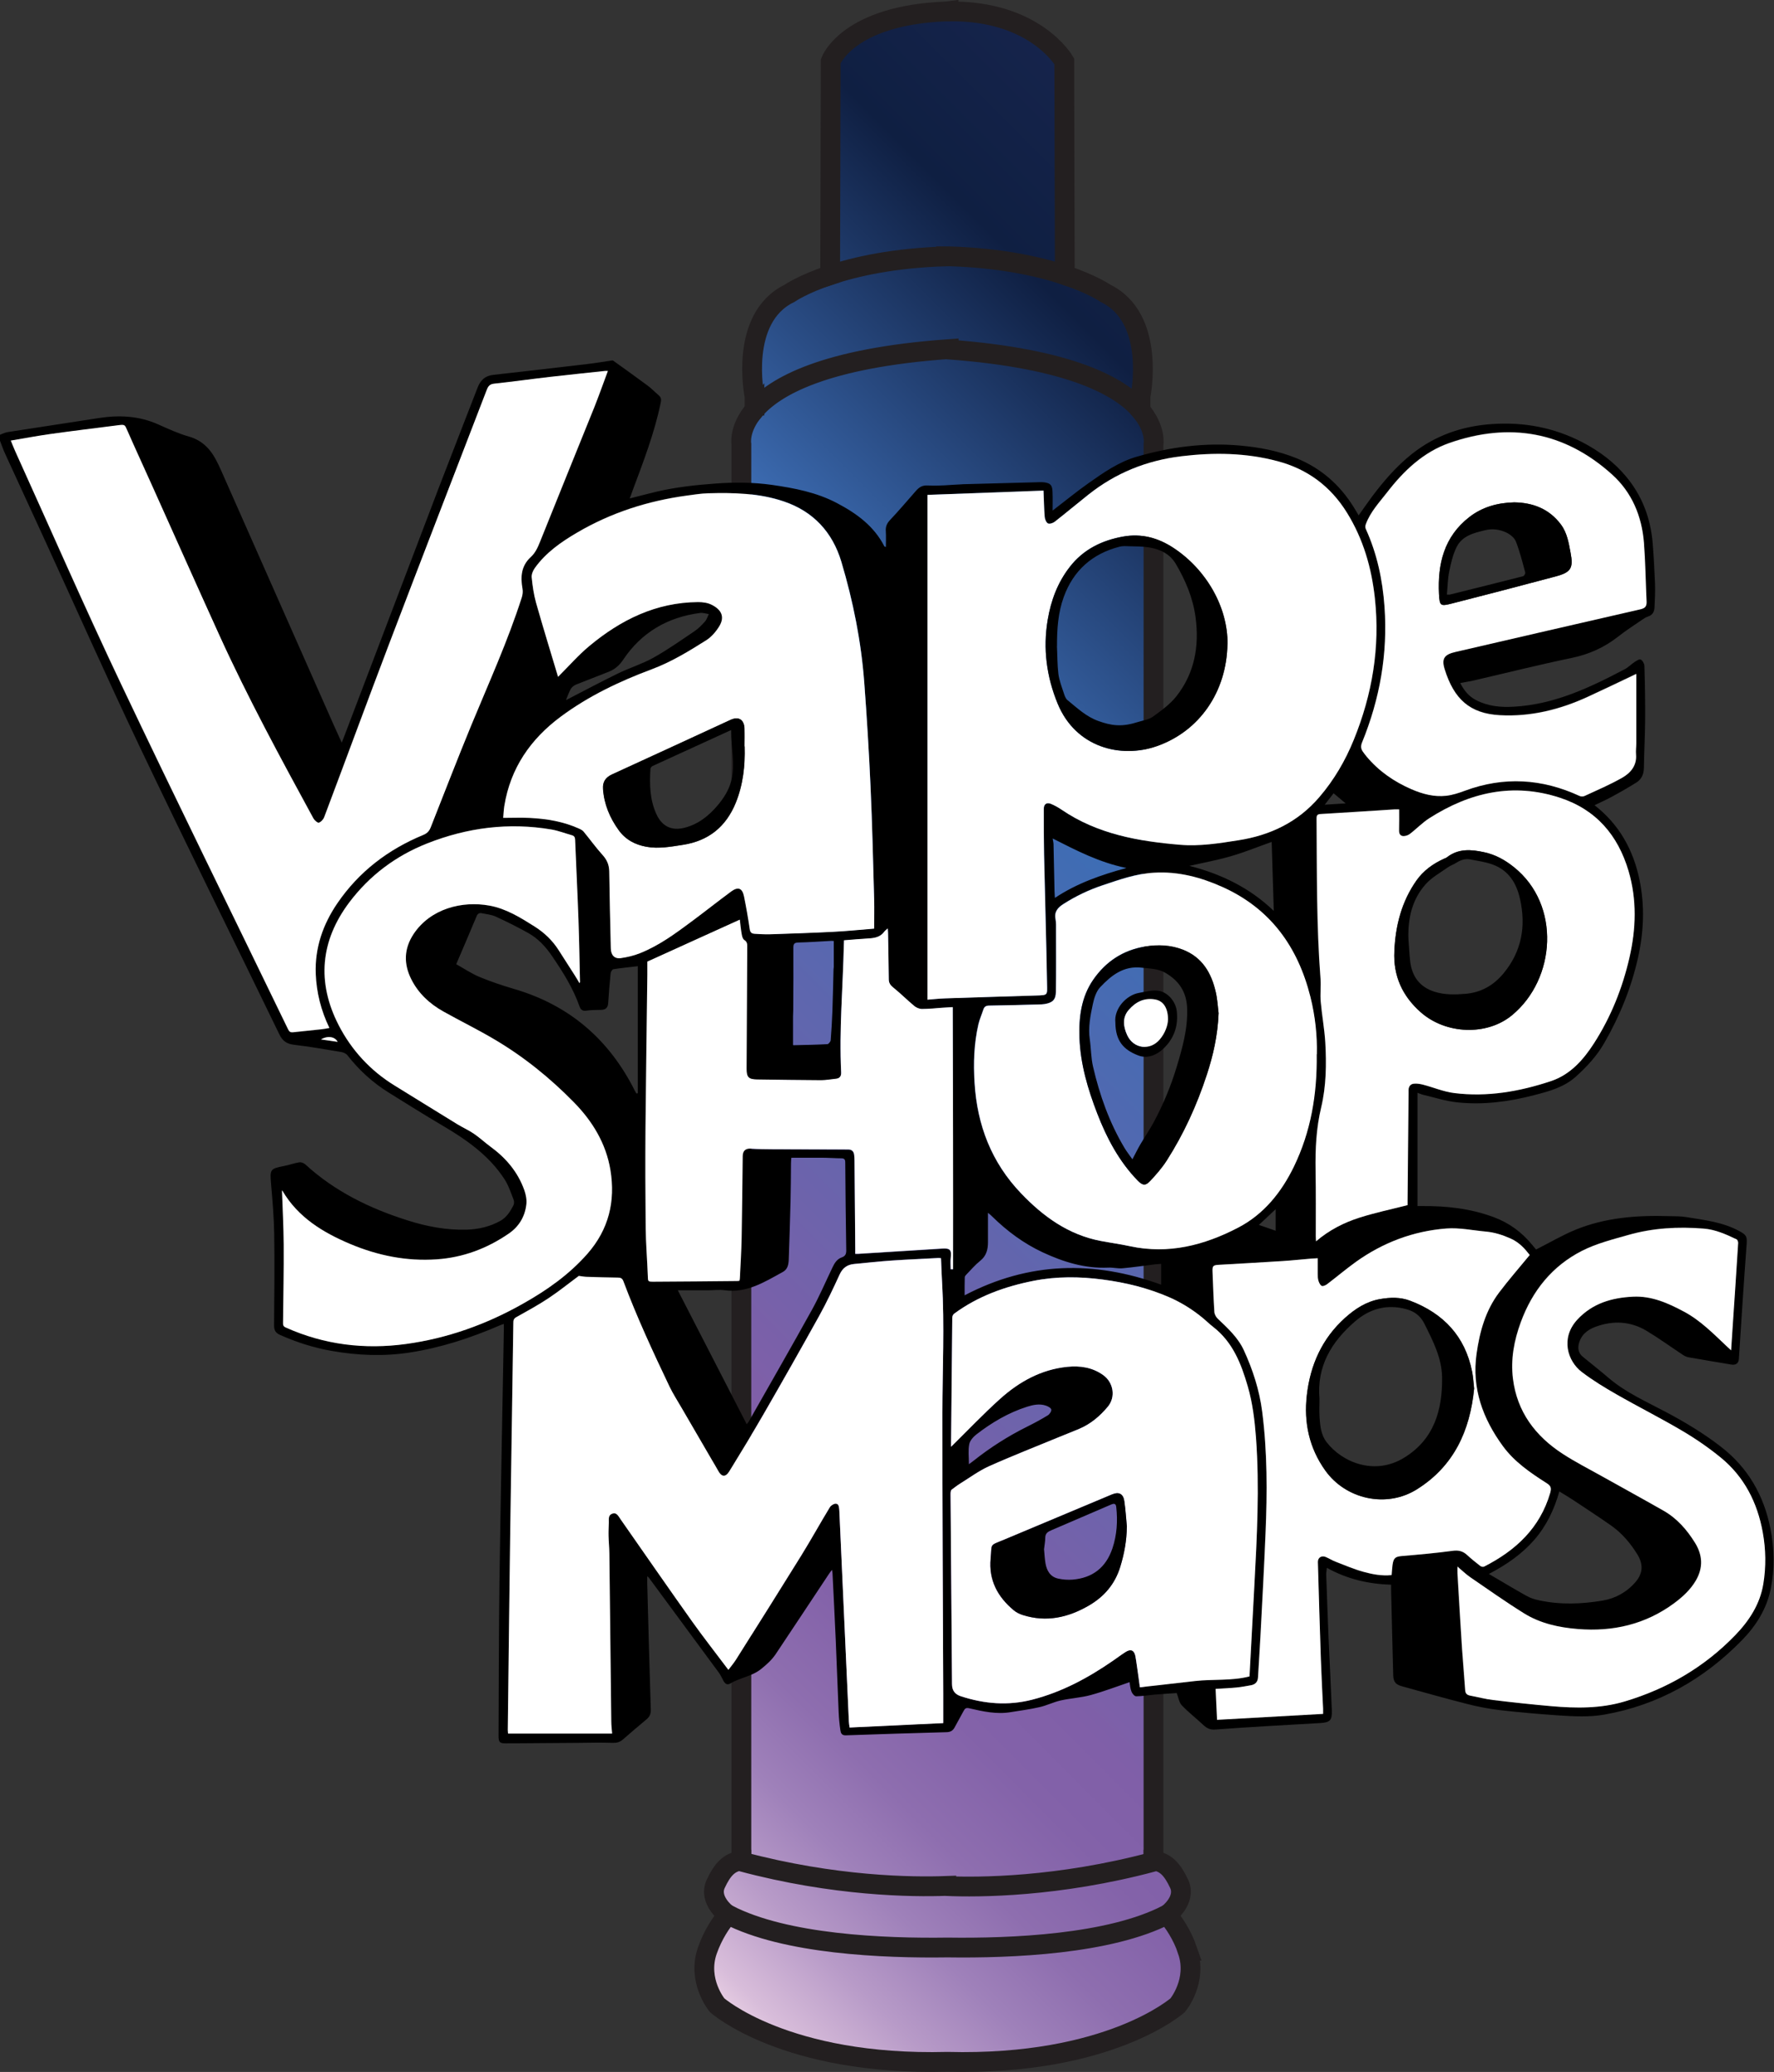 <?xml version="1.0" encoding="UTF-8"?><svg id="Layer_1" xmlns="http://www.w3.org/2000/svg" xmlns:xlink="http://www.w3.org/1999/xlink" viewBox="0 0 269 314.08"><rect x="0" y="0" width="269" height="314.08" fill="#333333" stroke="none"/><defs><style>.cls-1{fill:#fff;}.cls-2{fill:none;stroke:#231f20;stroke-miterlimit:10;stroke-width:3px;}.cls-3{fill:url(#linear-gradient);}</style><linearGradient id="linear-gradient" x1="56.67" y1="252.58" x2="231.33" y2="77.93" gradientTransform="matrix(1, 0, 0, 1, 0, 0)" gradientUnits="userSpaceOnUse"><stop offset="0" stop-color="#ebd2e5"/><stop offset=".02" stop-color="#d8bdda"/><stop offset=".07" stop-color="#b89bc8"/><stop offset=".12" stop-color="#9f81ba"/><stop offset=".17" stop-color="#8e6eaf"/><stop offset=".23" stop-color="#8362a9"/><stop offset=".28" stop-color="#805fa8"/><stop offset=".67" stop-color="#3d6db4"/><stop offset=".89" stop-color="#0f1f42"/><stop offset="1" stop-color="#16244c"/></linearGradient></defs><path class="cls-3" d="M180.49,296.79c-1.08-3.12-2.81-5.22-3.81-6.23,.29-.14,.58-.28,.85-.43,0,0,2.81-2.11,1.67-4.57-.99-2.12-2.04-3.33-3.89-3.51V67.94s.45-2.36-1.98-5.2v-3.21s2.43-11.83-5.3-15.59c0,0-1.97-1.38-6.17-2.78l-.08-32.4s-4.44-7.77-17.55-7.56v-.04l-.32,.04c-15.05,.58-17.55,7.56-17.55,7.56l-.08,32.4c-4.2,1.4-6.17,2.78-6.17,2.78-7.74,3.76-5.3,15.59-5.3,15.59v3.18c-2.43,2.84-1.98,5.21-1.98,5.21v214.15c-1.85,.18-2.91,1.38-3.89,3.51-1.14,2.46,1.67,4.57,1.67,4.57,.28,.15,.56,.29,.85,.43-.99,1.01-2.72,3.11-3.81,6.23-1.58,4.57,1.49,8.26,1.49,8.26,0,0,10.34,9.22,34.92,8.58,24.59,.64,34.92-8.58,34.92-8.58,0,0,3.08-3.69,1.49-8.26Z"/><g><path class="cls-2" d="M180.09,295.7c-.86-2.49-2.14-4.33-3.13-5.48-8.7,4.51-23.59,5.13-33.29,4.99-9.7,.14-24.59-.48-33.29-4.99-.99,1.16-2.26,2.99-3.13,5.48-1.58,4.57,1.49,8.26,1.49,8.26,0,0,10.34,9.22,34.92,8.58,24.59,.64,34.92-8.58,34.92-8.58,0,0,3.08-3.69,1.49-8.26Z"/><path class="cls-2" d="M176.96,290.22c.06-.03,.12-.06,.17-.09,0,0,2.81-2.11,1.67-4.57-.99-2.12-2.04-3.33-3.89-3.51v.16c-14.47,3.87-26.5,3.9-31.42,3.69v-.02c-5.12,.19-16.93,.08-31.07-3.7v-.13c-1.85,.18-2.9,1.38-3.89,3.51-1.14,2.46,1.67,4.57,1.67,4.57,.06,.03,.12,.06,.17,.09"/><path class="cls-2" d="M143.51,38.85c.05,0,.11,0,.16,0,.05,0,.11,0,.16,0h0c7.93,.24,13.74,1.55,17.63,2.84l-.08-32.4s-4.44-7.77-17.55-7.56v-.04l-.32,.04c-15.05,.58-17.55,7.56-17.55,7.56l-.08,32.4c3.89-1.29,9.7-2.6,17.63-2.83h0Z"/><path class="cls-2" d="M125.87,41.65v.04c-4.19,1.4-6.16,2.78-6.16,2.78-7.74,3.76-5.3,15.59-5.3,15.59v2.09c3.05-3.57,10.66-7.89,29.44-9.23v.06c18.53,1.37,26.06,5.66,29.09,9.2v-2.12s2.43-11.83-5.3-15.59c0,0-1.97-1.38-6.17-2.78v.5"/><path class="cls-2" d="M173.97,282.05c.34-.02,.65-.02,.94,0V67.39s.45-2.36-1.98-5.2v-.3"/><path class="cls-2" d="M114.4,62.98v-.83c-2.43,2.84-1.98,5.21-1.98,5.21v214.7c.29-.03,.61-.03,.94,0"/></g><path d="M92.95,54.65c1.72,1.24,3.46,2.47,5.17,3.74,.64,.47,1.2,1.05,1.81,1.58,.39,.34,.33,.75,.23,1.2-.95,4.56-2.63,8.89-4.25,13.23-.13,.36-.26,.72-.42,1.16,1.4-.35,2.71-.71,4.03-1.02,2.95-.69,5.94-1.02,8.96-1.24,2.87-.21,5.72-.2,8.56,.2,3.41,.49,6.78,1.13,9.87,2.76,2.97,1.56,5.62,3.48,7.19,6.56,.02,.03,.08,.03,.23,.1,0-.83,.04-1.62-.01-2.4-.05-.69,.16-1.18,.64-1.69,1.35-1.43,2.62-2.93,3.91-4.4,.49-.56,.95-.89,1.84-.84,1.68,.1,3.37-.1,5.06-.17,.09,0,.19-.01,.27-.02,3.89-.1,7.78-.21,11.66-.31,.4-.01,.83,.02,1.2,.15,.66,.22,.68,.86,.7,1.41,.04,.87,.01,1.74,.01,2.75,1.94-1.49,3.65-2.89,5.45-4.16,2.28-1.61,4.6-3.23,7.31-4.01,5.11-1.48,10.33-2.17,15.67-1.69,2.96,.27,5.84,.81,8.6,1.94,3.68,1.51,6.52,4.01,8.62,7.38,.25,.41,.5,.82,.76,1.26,.69-.97,1.35-1.93,2.05-2.87,1.78-2.37,3.7-4.59,6.04-6.45,3.57-2.82,7.65-4.22,12.15-4.52,4.84-.33,9.43,.54,13.74,2.79,2.5,1.31,4.74,2.97,6.55,5.14,2.47,2.95,3.76,6.4,4.06,10.22,.16,2.03,.27,4.07,.35,6.1,.04,1.19-.02,2.38-.08,3.57-.03,.64-.3,1.13-.97,1.35-.32,.1-.62,.29-.9,.49-1.21,.83-2.45,1.62-3.6,2.53-2.11,1.66-4.43,2.71-7.07,3.26-4.96,1.03-9.89,2.27-14.83,3.41-.66,.15-1.34,.26-2.08,.4,.57,1.14,1.3,2.03,2.4,2.59,1.79,.93,3.71,1.11,5.67,1,6.16-.33,11.57-2.89,16.89-5.7,.52-.27,.94-.73,1.43-1.05,.3-.2,.75-.51,.97-.4,.28,.14,.55,.62,.56,.96,.08,2.72,.13,5.45,.11,8.17-.02,2.43-.15,4.86-.19,7.29-.02,.96-.35,1.72-1.14,2.22-1.22,.76-2.47,1.48-3.73,2.16-.83,.46-1.71,.84-2.61,1.28,3.77,2.94,5.9,6.82,6.83,11.38,.8,3.92,.63,7.83-.24,11.72-1.02,4.59-2.78,8.88-5.12,12.95-1.12,1.95-2.62,3.57-4.28,5.07-1.82,1.65-4.11,2.25-6.39,2.84-3.82,.99-7.7,1.5-11.63,1.08-1.73-.18-3.43-.74-5.14-1.14-.24-.05-.47-.16-.88-.31v17.17h.66c3.73-.03,7.38,.37,10.92,1.69,2.36,.88,4.25,2.29,5.82,4.2,.23,.28,.46,.56,.58,.7,2.04-1.03,3.95-2.16,5.99-3,4.56-1.86,9.37-2.21,14.23-2.06,.84,.03,1.71,0,2.53,.14,2.76,.45,5.56,.75,8.08,2.13,1.05,.57,1.19,.81,1.1,1.98-.23,2.95-.41,5.9-.62,8.84-.19,2.86-.37,5.72-.56,8.57-.04,.65-.47,.95-1.13,.84-2.16-.37-4.32-.72-6.48-1.1-.31-.05-.61-.2-.87-.37-1.85-1.22-3.65-2.53-5.55-3.67-2.43-1.44-5.04-1.56-7.67-.6-1.28,.46-2.28,1.26-2.59,2.7-.15,.74,.04,1.37,.62,1.85,1.31,1.08,2.65,2.12,3.93,3.22,2.59,2.21,5.68,3.57,8.64,5.14,2.92,1.55,5.74,3.24,8.35,5.26,4.13,3.18,6.54,7.39,7.54,12.45,.6,3.04,.66,6.1,.04,9.14-.62,3.04-2.23,5.58-4.34,7.74-5.78,5.93-12.68,9.85-20.89,11.3-2.3,.4-4.62,.27-6.93,.12-2.97-.2-5.93-.46-8.89-.8-1.65-.19-3.3-.51-4.92-.92-3.32-.84-6.62-1.78-9.92-2.69-.99-.27-1.32-.66-1.35-1.72-.12-4.26-.21-8.52-.32-12.78,0-.29,0-.58,0-.9-3.46-.11-6.68-.86-9.74-2.56-.04,.39-.11,.72-.1,1.05,.11,3.16,.22,6.32,.35,9.48,.16,3.68,.36,7.37,.5,11.05,.06,1.55-.27,1.86-1.79,1.95-5.28,.31-10.57,.58-15.84,.98-.87,.07-1.34-.21-1.89-.72-1.07-1-2.24-1.91-3.24-2.96-.4-.43-.49-1.15-.76-1.85-.96,.07-2.11,.13-3.26,.23-.96,.08-1.92,.25-2.89,.26-.25,0-.6-.41-.71-.71-.19-.49-.22-1.03-.29-1.43-2.01,.68-3.93,1.42-5.91,1.96-1.49,.4-3.06,.48-4.57,.82-1.08,.25-2.11,.77-3.19,1.01-1.42,.33-2.88,.51-4.32,.75-2.16,.37-4.24-.1-6.31-.58-.47-.11-.66,.01-.85,.38-.46,.86-.93,1.71-1.4,2.56-.25,.45-.61,.66-1.16,.68-5.11,.14-10.21,.3-15.32,.48-.62,.02-.76-.35-.82-.78-.13-.9-.22-1.81-.26-2.72-.16-3.63-.28-7.26-.44-10.89-.15-3.38-.32-6.77-.49-10.15,0-.13-.04-.27-.08-.55-.22,.29-.37,.48-.5,.68-2.68,4.03-5.34,8.07-8.03,12.09-.59,.88-1.36,1.57-2.2,2.25-1.42,1.15-3.21,1.32-4.69,2.21-.49,.29-.81,.02-1.05-.42-.22-.42-.42-.86-.7-1.24-3.54-4.81-7.09-9.62-10.64-14.43-.03-.03-.07-.05-.21-.16,0,.37,0,.67,0,.97,.17,6.41,.34,12.83,.54,19.24,.02,.64-.16,1.08-.65,1.48-1.22,1.01-2.41,2.04-3.6,3.07-.46,.4-.95,.51-1.57,.49-1.69-.06-3.38-.02-5.08,0-3.69,.03-7.38,.06-11.07,.08-.94,0-1.11-.17-1.11-1.12,.04-7.84,.03-15.67,.14-23.51,.17-12.69,.44-25.38,.66-38.08v-.87c-.24,.08-.41,.13-.57,.2-4.43,1.92-8.98,3.41-13.75,4.14-3.92,.6-7.85,.44-11.76-.25-2.72-.47-5.32-1.3-7.84-2.42-.66-.29-.92-.69-.92-1.41,.03-4.63,.09-9.26,.02-13.89-.04-2.54-.26-5.08-.48-7.61-.19-2.17-.14-2.3,1.97-2.7,.78-.15,1.54-.44,2.32-.56,.28-.04,.68,.11,.9,.31,4.48,4.11,9.8,6.69,15.53,8.5,2.89,.92,5.85,1.48,8.91,1.4,1.81-.05,3.53-.44,5.13-1.33,.95-.53,1.5-1.4,1.97-2.31,.13-.24,.16-.62,.06-.87-.41-1.06-.77-2.17-1.38-3.12-2.34-3.62-5.77-6-9.41-8.15-2.74-1.61-5.43-3.31-8.14-4.99-2.44-1.51-4.52-3.42-6.29-5.68-.21-.26-.63-.44-.98-.49-2.37-.4-4.74-.81-7.12-1.09-1.12-.13-1.74-.6-2.22-1.6-7.03-14.49-14.18-28.92-21.11-43.46-4.94-10.37-9.6-20.88-14.39-31.32-1.99-4.34-3.99-8.67-5.98-13.01-.37-.77-.64-1.57-.94-2.36v-.69c.41-.15,.81-.37,1.23-.43,4.61-.72,9.23-1.41,13.83-2.13,3.09-.48,6.09-.33,8.99,.96,1.53,.68,3.05,1.39,4.65,1.84,2.25,.64,3.5,2.17,4.43,4.14,.14,.29,.28,.58,.41,.87,5.68,12.84,11.37,25.69,17.05,38.53,.41,.93,.84,1.85,1.3,2.86,.1-.25,.17-.4,.22-.54,4.82-12.65,9.62-25.31,14.45-37.97,1.96-5.12,3.97-10.22,5.94-15.33,.43-1.1,1.13-1.76,2.33-1.9,4.77-.54,9.55-1.08,14.32-1.65,1.22-.14,2.43-.35,3.65-.53h.14Zm47.68,96.88c.88-.07,1.79-.16,2.7-.2,4.56-.15,9.11-.29,13.67-.43,1.96-.06,1.81,0,1.78-1.79-.11-6.53-.31-13.05-.45-19.58-.05-2.31-.04-4.63-.04-6.94,0-.71,.44-1.01,1.1-.74,.56,.24,1.11,.54,1.62,.89,5.41,3.69,11.61,4.78,17.95,5.31,2.95,.25,5.89-.22,8.82-.68,4.84-.76,9.04-2.76,12.27-6.52,2.23-2.6,3.96-5.55,5.25-8.72,2.8-6.88,3.99-14,3.2-21.42-.5-4.63-1.76-8.99-4.23-12.99-2.48-4.01-5.99-6.61-10.53-7.82-4.8-1.28-9.65-1.34-14.57-.75-5.29,.64-9.98,2.54-14.14,5.84-1.7,1.36-3.37,2.75-5.08,4.09-.27,.21-.8,.38-1.03,.25-.27-.15-.46-.64-.49-1-.1-1.27-.13-2.54-.18-3.97-5.88,.22-11.68,.43-17.59,.65v76.51h-.02Zm-30.19,101.59c.43-.56,.82-1.01,1.13-1.51,3.32-5.28,6.66-10.56,9.95-15.87,1.48-2.39,2.84-4.85,4.3-7.26,.17-.28,.58-.56,.88-.56,.49-.02,.52,.48,.56,.87,.01,.11,.02,.23,.02,.34,.19,4.21,.38,8.42,.57,12.63,.29,6.39,.58,12.77,.87,19.16,.02,.31,.07,.62,.11,.93,4.8-.23,9.52-.45,14.2-.67v-4.48c-.05-14.19-.14-28.37-.13-42.55,0-6.6,.34-13.19-.05-19.79-.07-1.2-.11-2.41-.16-3.65-.16-.01-.27-.03-.38-.03-2.38,.13-4.76,.22-7.13,.39-1.9,.13-3.78,.34-5.67,.52-1.04,.1-1.73,.59-2.19,1.59-.98,2.14-1.99,4.27-3.13,6.33-2.75,4.96-5.55,9.89-8.38,14.8-1.69,2.93-3.46,5.81-5.22,8.7-.58,.94-1.18,.87-1.71-.12-.27-.51-.57-.99-.86-1.48-1.55-2.66-3.1-5.32-4.65-7.99-.63-1.08-1.32-2.14-1.86-3.28-2.5-5.24-4.94-10.5-6.98-15.94-.16-.43-.39-.54-.81-.55-1.6-.02-3.2-.07-4.81-.12-.4-.01-.8-.09-1.14-.14-1.52,1.13-3,2.33-4.58,3.37-1.58,1.05-3.25,1.96-4.91,2.89-.41,.23-.44,.5-.44,.89-.15,10.49-.33,20.99-.47,31.48-.14,10.06-.25,20.11-.37,30.17,0,.2,.02,.4,.04,.58h15.78c-.05-.66-.12-1.25-.13-1.85-.1-8.5-.19-17-.29-25.5-.01-.86-.1-1.73-.12-2.59-.02-.68,.02-1.37,.04-2.05,.02-.51-.11-1.12,.53-1.35,.64-.22,.87,.33,1.17,.73,.03,.04,.04,.08,.07,.11,3.62,5.18,7.21,10.37,10.87,15.52,1.74,2.46,3.61,4.83,5.48,7.31h0ZM1.6,66.79c.25,.59,.45,1.12,.68,1.63,5.33,11.75,10.5,23.58,16.03,35.24,8.33,17.54,16.91,34.96,25.37,52.43,.17,.35,.38,.46,.74,.42,1.46-.16,2.91-.31,4.37-.46,.37-.04,.74-.12,1.14-.19-1.28-2.65-1.96-5.38-2.07-8.21-.15-3.92,1.08-7.49,3.28-10.7,3.28-4.78,7.71-8.16,13.04-10.36,.59-.24,.9-.59,1.12-1.16,2.03-5.16,4.03-10.34,6.15-15.47,2.65-6.41,5.53-12.74,7.65-19.36,.13-.41,.19-.9,.11-1.32-.32-1.81-.21-3.47,1.25-4.8,.7-.64,1.07-1.47,1.42-2.35,2.72-6.81,5.5-13.59,8.23-20.39,.72-1.79,1.36-3.62,2.05-5.48-.21,0-.29,0-.38,0-2.77,.29-5.55,.58-8.33,.9-2.86,.33-5.72,.74-8.58,1.04-.7,.08-.91,.48-1.11,1.01-4.93,12.83-9.9,25.65-14.8,38.5-3.32,8.7-6.53,17.45-9.81,26.17-.13,.35-.49,.74-.82,.86-.19,.07-.66-.34-.82-.64-4.98-9.13-9.94-18.27-14.25-27.74-3.43-7.55-6.8-15.12-10.2-22.68-1.25-2.77-2.52-5.52-3.74-8.31-.43-.97-.36-1.01-1.45-.87-3.45,.44-6.9,.86-10.34,1.34-1.96,.27-3.91,.65-5.95,.99h0Zm83.01,35.8c1.68-1.67,3.11-3.31,4.75-4.68,4.77-3.98,10.14-6.63,16.51-6.67,.69,0,1.46,.1,2.06,.41,1.49,.75,2.03,1.84,1.13,3.28-.5,.8-1.17,1.59-1.95,2.09-2.64,1.68-5.3,3.3-8.28,4.41-4.88,1.82-9.57,4.04-13.78,7.17-4.6,3.42-7.65,7.82-8.57,13.55-.09,.57-.11,1.16-.17,1.8,1.45,0,2.76-.05,4.06,.01,2.57,.13,5.1,.56,7.47,1.63,.25,.11,.51,.25,.67,.45,.97,1.18,1.86,2.43,2.89,3.56,.66,.73,.97,1.49,.99,2.46,.06,3.9,.15,7.79,.24,11.68,.02,.95,.51,1.6,1.51,1.47,.99-.14,1.98-.37,2.9-.74,2.92-1.16,5.43-3.02,7.93-4.88,1.98-1.48,3.92-3.02,5.91-4.48,1.05-.77,1.69-.52,1.95,.76,.33,1.63,.62,3.28,.86,4.93,.07,.5,.29,.69,.72,.72,.75,.04,1.51,.11,2.27,.08,3.18-.1,6.37-.2,9.55-.37,2.09-.11,4.18-.32,6.33-.49,0-1.53,.03-2.97,0-4.41-.16-5.7-.29-11.41-.55-17.11-.23-5.26-.56-10.52-.95-15.77-.46-6.22-1.68-12.33-3.47-18.3-1.35-4.51-4.26-7.65-8.73-9.16-3.73-1.26-7.63-1.35-11.52-1.24-1.07,.03-2.14,.21-3.2,.35-5.89,.8-11.46,2.57-16.59,5.59-2.45,1.43-4.76,3.04-6.44,5.38-.28,.4-.53,.96-.48,1.42,.13,1.29,.31,2.59,.66,3.84,1.05,3.71,2.19,7.4,3.34,11.24v.02Zm59.6,116.72c2.46-2.43,4.86-4.95,7.45-7.28,2.89-2.59,6.22-4.44,10.18-4.84,1.93-.2,3.8,.08,5.43,1.25,1.57,1.13,1.92,3.34,.72,4.78-1.2,1.44-2.61,2.64-4.36,3.38-1.01,.43-2.03,.82-3.05,1.24-3.55,1.47-7.13,2.86-10.63,4.43-1.53,.69-2.92,1.72-4.35,2.61-.47,.29-.89,.64-1.34,.96-.14,.19-.14,.48-.13,.78,.08,9.55,.15,19.11,.22,28.66,0,.93,.42,1.53,1.3,1.83,3.57,1.18,7.19,1.48,10.88,.53,4.48-1.15,8.46-3.29,12.23-5.9,.64-.44,1.26-.92,1.92-1.33,.78-.5,1.3-.26,1.48,.64,.1,.54,.17,1.08,.25,1.63,.14,.98,.27,1.97,.43,3.09,2.87-.33,5.62-.65,8.37-.95,2.74-.31,5.53,0,8.25-.7,.25-4.59,.49-9.12,.73-13.65,.39-7.53,.81-15.06,.25-22.59-.19-2.6-.5-5.19-1.24-7.71-1-3.45-2.27-6.72-5.25-9.03-.57-.44-1.08-.95-1.63-1.4-1.53-1.26-3.19-2.29-5.01-3.09-3.23-1.42-6.62-2.23-10.11-2.69-3.49-.46-6.98-.5-10.46,.19-4.36,.86-8.46,2.33-12.07,4.99-.16,.11-.28,.39-.28,.6-.07,6.3-.13,12.6-.18,18.9v.68h0Zm-56.35-70.29c.04-.09,.08-.12,.08-.16-.07-3.14-.12-6.28-.23-9.41-.15-4.05-.35-8.1-.51-12.15-.02-.38-.13-.59-.49-.7-1.04-.29-2.04-.69-3.1-.87-6.48-1.1-12.77-.29-18.84,2.11-4.74,1.87-8.71,4.84-11.8,8.92-4.42,5.85-4.96,12.15-1.63,18.62,1.95,3.79,4.81,6.9,8.5,9.17,3.16,1.93,6.31,3.9,9.47,5.84,.83,.51,1.73,.9,2.53,1.45,.89,.6,1.68,1.35,2.54,1.98,2.33,1.71,4.13,3.83,5.11,6.56,.24,.66,.39,1.43,.32,2.13-.19,1.86-1.09,3.39-2.65,4.46-3.31,2.28-6.96,3.65-10.98,3.92-4.53,.31-8.89-.57-13.06-2.32-4.15-1.74-7.92-4.02-10.3-8.07-.02-.04-.1-.04-.07-.03,.09,2.71,.25,5.43,.26,8.16,.02,3.94-.06,7.88-.1,11.82,0,.33,0,.58,.39,.76,5.84,2.63,11.98,3.37,18.26,2.51,6.28-.86,12.2-2.98,17.73-6.11,3.62-2.05,7-4.41,9.78-7.57,3.24-3.69,4.27-7.94,3.48-12.7-.66-4.04-2.72-7.4-5.51-10.23-3.61-3.69-7.63-6.94-12.09-9.57-2.52-1.49-5.15-2.78-7.71-4.21-2.08-1.16-3.8-2.74-4.88-4.89-1.17-2.33-1.13-4.66,.36-6.89,2.55-3.83,7.35-5.04,11.5-4.28,2.5,.46,4.68,1.81,6.81,3.15,1.49,.94,2.74,2.14,3.69,3.63,.81,1.28,1.63,2.54,2.44,3.81,.24,.37,.46,.76,.7,1.16h0Zm111.79,10.77c.07-2.78-.23-5.78-.98-8.72-1.9-7.56-6.04-13.34-13.3-16.62-3.32-1.5-6.74-2.4-10.43-2.18-2.72,.16-5.23,1.06-7.76,1.91-2.09,.7-4.07,1.64-5.93,2.83-.84,.54-1.42,1.16-1.22,2.27,.11,.58,.08,1.19,.08,1.78,0,3.09,.03,6.19-.02,9.28-.02,1.21-.51,1.66-1.73,1.85-.29,.05-.59,.05-.89,.06-2.5,.07-4.99,.14-7.49,.17-.5,0-.75,.17-.9,.63-.23,.74-.56,1.46-.74,2.21-.67,2.92-.77,5.89-.58,8.87,.39,6.43,2.58,12.08,7.06,16.76,3.35,3.5,7.17,6.26,12.05,7.2,1.48,.28,2.98,.49,4.45,.8,5.84,1.26,11.24-.14,16.37-2.8,3.9-2.03,6.59-5.35,8.48-9.26,2.57-5.29,3.53-10.93,3.46-17.04h0Zm12.5-37.11c-.3,0-.48-.01-.66,0-3.77,.24-7.54,.49-11.31,.71-.57,.03-.58,.35-.57,.78,.06,8.07-.02,16.13,.6,24.18,.09,1.15-.07,2.32,.03,3.47,.18,2.05,.57,4.08,.69,6.13,.2,3.32,.16,6.68-.62,9.91-.76,3.17-.9,6.34-.85,9.56,.05,3.32,.02,6.64,.03,9.97,0,.24,.03,.48,.04,.77,1.98-1.7,4.21-2.83,6.58-3.59,2.36-.75,4.8-1.26,7.3-1.9v-.71l.15-16.15c0-.21,0-.41,0-.62,.02-.54,.32-.89,.83-.93,.46-.03,.94,.04,1.4,.16,1.56,.41,3.09,1.07,4.68,1.26,5.02,.63,9.9-.22,14.66-1.8,2.96-.98,4.93-3.23,6.54-5.73,2.57-3.98,4.31-8.35,5.38-12.98,1.02-4.4,1.16-8.81-.14-13.17-1.6-5.42-4.91-9.28-10.39-11.08-7.13-2.34-13.67-.82-19.81,3.1-1.07,.69-1.97,1.64-2.99,2.41-.28,.21-.76,.35-1.1,.28-.5-.1-.52-.59-.5-1.07,.03-.96,.01-1.92,.01-2.96h.01Zm-84.17,19.84c-.01,.3-.03,.52-.03,.75-.14,6.44-.72,12.86-.41,19.3,.03,.55-.17,.94-.79,.99-.75,.07-1.5,.22-2.25,.22-3.23-.01-6.46-.07-9.69-.11-1.31-.02-1.62-.34-1.61-1.63,.03-6.19,.06-12.37,.1-18.56,0-.41-.05-.7-.45-.96-.23-.15-.33-.57-.39-.88-.13-.7-.19-1.42-.29-2.2-4.78,2.17-9.46,4.29-14.02,6.36,0,.74,0,1.35,0,1.97-.1,7.77-.22,15.53-.28,23.3-.04,5.04-.03,10.08,.03,15.12,.03,2.4,.23,4.8,.32,7.2,.03,.91-.02,.93,.89,.93,4.22-.03,8.43-.07,12.65-.1,.11,0,.22-.03,.36-.04,.02-.13,.05-.24,.06-.35,.1-2.06,.23-4.11,.27-6.17,.08-4.13,.11-8.25,.16-12.37,.01-.83,.46-1.19,1.25-1.14,1.11,.07,2.23,.08,3.35,.09,3.8,.02,7.6,.02,11.41,.03,.55,0,.84,.31,.9,.84,.03,.29,.04,.59,.05,.89,.04,4.45,.08,8.89,.11,13.34v.75c.21,0,.32,0,.43,0,4.27-.27,8.54-.54,12.82-.8,1.14-.07,1.37,.25,1.23,1.37-.07,.58-.01,1.18-.01,1.78h.36c.02-13.23-.02-26.45-.05-39.74-.57,.03-1.04,.06-1.52,.09-1.05,.07-2.1,.19-3.15,.19-.39,0-.85-.19-1.15-.44-1.09-.91-2.1-1.92-3.2-2.81-.44-.35-.67-.69-.68-1.25-.02-2.34-.07-4.68-.11-7.01,0-.2-.02-.39-.04-.7-.23,.21-.4,.32-.52,.48-.6,.83-1.48,.98-2.42,1.04-1.21,.07-2.41,.19-3.69,.28h-.02Zm120.13-40.41c-2.43,1.14-4.87,2.32-7.33,3.46-4.24,1.96-8.68,3.06-13.37,2.8-4.52-.25-6.96-2.4-8.37-7.01-.49-1.61,0-2.2,1.65-2.58,9.35-2.16,18.7-4.33,28.06-6.47,.69-.16,.95-.45,.92-1.15-.15-2.97-.17-5.95-.4-8.92-.32-4.04-1.82-7.65-4.86-10.38-7.24-6.5-15.56-7.93-24.65-4.75-3.97,1.39-6.92,4.23-9.45,7.5-1.19,1.53-2.54,2.96-3.22,4.83-.08,.21-.08,.5,0,.69,1.71,3.75,2.54,7.72,2.84,11.8,.51,7.13-.71,13.99-3.41,20.59-.22,.53-.18,.95,.14,1.39,.17,.24,.35,.48,.54,.71,1.86,2.23,4.19,3.83,6.82,4.97,1.66,.72,3.43,1.19,5.27,.99,.96-.11,1.91-.42,2.82-.76,5.92-2.2,11.7-1.84,17.4,.79,.21,.1,.55,.09,.76,0,1.92-.9,3.89-1.73,5.73-2.78,1.27-.72,2.21-1.84,2.07-3.51-.05-.57,.04-1.14,.04-1.72v-10.5Zm-37.11,136.63c.04-.54,.07-1.04,.14-1.53,.15-1.07,.44-1.24,1.53-1.34,2.53-.22,5.06-.44,7.58-.78,.89-.12,1.55,.04,2.19,.63s1.32,1.14,2.01,1.67c.14,.11,.44,.16,.58,.09,4.77-2.43,8.45-5.82,10.01-11.15,.22-.77,.12-1.08-.54-1.5-2.46-1.56-4.89-3.23-6.63-5.61-3.04-4.15-4.74-8.75-3.99-14.01,.47-3.34,1.36-6.55,3.43-9.29,1.46-1.93,3.06-3.75,4.63-5.67-.72-.95-1.59-1.92-2.9-2.5-1.21-.54-2.43-.93-3.73-1.05-2.01-.18-4.03-.63-6.01-.47-5.02,.39-9.62,2.13-13.73,5.07-1.49,1.06-2.89,2.25-4.34,3.36-.23,.17-.64,.36-.83,.27-.24-.11-.41-.5-.5-.79-.1-.32-.1-.68-.1-1.02-.01-.77,0-1.55,0-2.38-.39,.02-.66,.02-.93,.05-1.48,.13-2.96,.29-4.45,.38-3.22,.21-6.45,.38-9.67,.57-.82,.05-.94,.18-.91,1.01,.08,2.04,.15,4.08,.28,6.11,.02,.36,.25,.78,.51,1.04,1.51,1.44,3.07,2.84,3.96,4.78,1.37,2.96,2.37,6.05,2.78,9.29,.79,6.13,.77,12.29,.51,18.46-.22,5.19-.51,10.39-.77,15.58-.11,2.08-.25,4.16-.37,6.24-.04,.7-.41,1.1-1.08,1.22-.72,.13-1.44,.27-2.17,.34-1.04,.1-2.08,.14-3.18,.21,.08,1.55,.15,3.05,.22,4.69,5.41-.31,10.72-.6,16.08-.9,0-.35,.01-.57,0-.8-.11-2.5-.25-4.99-.34-7.48-.17-4.92-.31-9.84-.45-14.75-.02-.66,.54-1.03,1.18-.76,.51,.21,.98,.52,1.48,.71,1.4,.54,2.8,1.14,4.23,1.54,1.37,.38,2.8,.65,4.28,.5h0Zm9.97-1.31c0,.45-.02,.77,0,1.09,.22,3.79,.44,7.59,.69,11.38,.14,2.1,.34,4.2,.48,6.3,.03,.52,.29,.72,.74,.81,1.17,.22,2.33,.53,3.5,.67,2.93,.35,5.86,.67,8.8,.93,3.75,.33,7.5,.38,11.17-.72,6.42-1.91,12.05-5.19,16.71-10.01,2.12-2.19,3.79-4.72,4.29-7.83,.42-2.6,.38-5.21-.09-7.79-.82-4.52-2.8-8.43-6.39-11.35-1.84-1.5-3.82-2.86-5.86-4.06-3.27-1.93-6.66-3.63-9.96-5.52-1.8-1.03-3.59-2.13-5.24-3.38-2.14-1.63-3.26-5.11-.68-7.92,2.3-2.5,5.23-3.34,8.45-3.49,2.83-.14,5.32,.98,7.74,2.27,2.52,1.35,4.5,3.37,6.54,5.31,.17,.16,.34,.31,.6,.55,.07-1.07,.12-1.98,.19-2.9,.29-4.46,.6-8.91,.88-13.37,.01-.19-.1-.49-.24-.55-1.59-.76-3.2-1.49-4.99-1.63-3.86-.31-7.7-.1-11.44,.97-2.37,.68-4.81,1.29-6.99,2.39-4.53,2.29-7.55,6.05-9.3,10.83-1.02,2.77-1.55,5.61-1.19,8.55,.62,5.04,3.4,8.71,7.54,11.4,1.9,1.23,3.92,2.26,5.9,3.37,3.13,1.75,6.28,3.48,9.41,5.26,2.04,1.16,3.54,2.89,4.76,4.86,1.16,1.86,1.26,3.77,.13,5.71-.83,1.42-2.01,2.5-3.3,3.45-4.34,3.22-9.29,4.35-14.59,3.91-2.86-.23-5.69-.84-8.17-2.38-2.77-1.73-5.45-3.62-8.15-5.47-.67-.46-1.25-1.04-1.96-1.63h.01Zm-107.74-21.53c.19-.25,.26-.32,.3-.4,3.21-5.66,6.46-11.3,9.61-16.99,1.14-2.07,2.07-4.26,3.1-6.4,.31-.65,.68-1.26,1.41-1.51,.54-.19,.68-.53,.67-1.08-.07-4.44-.12-8.88-.15-13.32,0-.5-.19-.62-.65-.62-.8,0-1.6-.07-2.4-.08-1.69-.02-3.38,0-5.13,0-.02,.31-.05,.57-.05,.84-.02,1.92-.02,3.85-.07,5.77-.07,2.95-.17,5.9-.27,8.86-.03,.72-.17,1.44-.88,1.83-2.76,1.51-5.44,3.24-8.84,2.78-.81-.11-1.65,0-2.47,.01h-4.63c3.52,6.83,6.96,13.52,10.45,20.31v.02Zm-44.03-69.73c1.2,.67,2.3,1.42,3.51,1.92,1.71,.71,3.47,1.3,5.24,1.82,8.42,2.46,14.46,7.7,18.35,15.5,.06,.12,.14,.23,.21,.35l.2-.04v-19.26c-1.27,.15-2.5,.27-3.71,.46-.17,.03-.39,.4-.41,.63-.15,1.5-.27,3.01-.37,4.51-.04,.67-.37,1-1.04,1.02-.76,.03-1.52,0-2.26,.12-.58,.09-.87-.14-1.04-.63-.99-2.81-2.56-5.29-4.23-7.73-.95-1.38-2.08-2.58-3.53-3.4-1.61-.9-3.27-1.73-4.95-2.5-.65-.3-1.41-.36-2.12-.51-.38-.08-.62,.06-.78,.45-.98,2.36-1.99,4.7-3.08,7.25h0Zm156.57,92.42c2.02,1.18,3.85,2.29,5.72,3.33,.57,.32,1.22,.53,1.86,.66,3.22,.7,6.48,.58,9.69,.04,1.93-.33,3.67-1.29,4.98-2.83,1.12-1.31,1.17-2.69,.27-4.15-1.04-1.69-2.31-3.2-3.93-4.35-1.94-1.37-3.94-2.66-5.92-3.98-.62-.41-1.27-.78-1.99-1.23-.78,2.76-1.96,5.22-3.81,7.35-1.87,2.14-4.14,3.72-6.86,5.15h0Zm-105.54-80.2s.07,.05,.1,.05c1.71-.04,3.42-.07,5.13-.16,.18-.01,.47-.37,.5-.58,.12-1.48,.2-2.95,.26-4.43,.08-2.1,.11-4.2,.17-6.3,0-.14,.04-.27,.04-.41v-3.92c-.1,0-.24-.02-.37-.02-1.66,.09-3.32,.21-4.98,.25-.59,.02-.78,.15-.78,.77,.02,3.18,0,6.36-.02,9.54,0,.29-.03,.59-.03,.89v4.31h0Zm55.84,33.19c-.33,.03-.62,.04-.9,.07-1.65,.21-3.29,.45-4.94,.6-.72,.07-1.47-.14-2.19-.1-3.54,.16-6.81-.86-9.96-2.33-2.86-1.34-5.37-3.2-7.62-5.41-.16-.16-.34-.31-.65-.57v4.45c0,1.11-.24,2.09-1.19,2.84-.73,.58-1.35,1.31-2,1.98-.14,.14-.32,.32-.33,.49-.03,.88-.02,1.76-.02,2.75,9.73-5.1,19.63-5.31,29.8-1.61v-3.16h0Zm17.08-53.51c-.11-3.56-.21-6.97-.32-10.45-2.11,.75-4.11,1.57-6.19,2.17-2.05,.6-4.17,.98-6.29,1.46,4.77,1.22,9.1,3.28,12.79,6.82h0Zm-107.31-31.95c2.59-1.34,5.19-2.72,7.84-4.02,1.77-.86,3.67-1.44,5.38-2.39,2.15-1.2,4.18-2.63,6.22-4.01,.6-.4,1.13-.94,1.61-1.48,.28-.31,.4-.75,.59-1.13-.44-.07-.88-.23-1.3-.18-4.94,.64-8.9,2.93-11.69,7.1-.55,.82-1.22,1.42-2.1,1.78-1.67,.68-3.36,1.3-5.04,1.98-.31,.13-.64,.38-.8,.66-.32,.57-.52,1.2-.72,1.68h0Zm84.95,25.45c-4.05-.82-7.57-2.64-11.17-4.47,.05,.34,.12,.6,.13,.86,.05,2.35,.1,4.7,.15,7.06,0,.34,.04,.69,.06,1.09,3.33-2.21,6.96-3.48,10.83-4.53h0Zm-23.88,90.39c.34-.25,.53-.38,.7-.52,2.53-2.01,5.23-3.73,8.12-5.17,1.07-.53,2.13-1.1,3.16-1.73,.27-.16,.58-.64,.52-.88-.07-.26-.52-.5-.85-.6-.95-.31-1.9-.11-2.82,.18-2.83,.9-5.36,2.4-7.69,4.2-.47,.37-.98,.94-1.08,1.49-.18,.92-.05,1.9-.05,3.02h0Zm46.52-38.66c-.86,.8-1.67,1.56-2.54,2.38,.86,.29,1.67,.57,2.54,.88v-3.25h0Zm10.63-61.51c-.71-.59-1.27-1.06-1.84-1.54l-1.35,1.73,3.19-.2h0ZM51.2,157.93c-.41-.81-1.54-.95-2.53-.37,.86,.13,1.67,.24,2.53,.37Z"/><path class="cls-1" d="M140.64,151.52V75.02c5.91-.22,11.71-.43,17.59-.65,.06,1.42,.08,2.7,.18,3.97,.03,.36,.22,.85,.49,1,.23,.13,.76-.04,1.03-.25,1.71-1.34,3.38-2.74,5.08-4.09,4.15-3.3,8.84-5.2,14.14-5.84,4.93-.59,9.77-.53,14.57,.75,4.54,1.2,8.05,3.81,10.53,7.82,2.47,3.99,3.73,8.35,4.23,12.99,.8,7.42-.4,14.54-3.2,21.42-1.29,3.18-3.01,6.12-5.25,8.72-3.23,3.77-7.42,5.77-12.27,6.52-2.92,.46-5.87,.93-8.82,.68-6.33-.53-12.53-1.62-17.95-5.31-.51-.35-1.05-.65-1.62-.89-.65-.28-1.1,.02-1.1,.74,0,2.32,0,4.63,.04,6.94,.14,6.53,.34,13.05,.45,19.58,.03,1.79,.18,1.73-1.78,1.79-4.56,.14-9.11,.27-13.67,.43-.91,.03-1.82,.13-2.7,.2h.02Zm45.49-53.87c.09-5.56-3.18-11.31-8.19-14.6-2.35-1.55-4.87-2.21-7.63-1.72-3.23,.57-6.05,1.95-8.1,4.61-1.83,2.37-2.84,5.05-3.34,8-.74,4.4-.17,8.63,1.5,12.7,2.74,6.67,9.57,8.38,15.04,6.46,6.5-2.27,10.59-8.28,10.71-15.45h0Z"/><path class="cls-1" d="M110.44,253.12c-1.86-2.48-3.73-4.86-5.48-7.31-3.66-5.15-7.25-10.34-10.87-15.52-.03-.04-.04-.08-.07-.11-.29-.4-.53-.95-1.17-.73-.65,.22-.52,.83-.53,1.35-.02,.68-.06,1.37-.04,2.05,.02,.86,.11,1.73,.12,2.59,.1,8.5,.19,17,.29,25.5,0,.59,.08,1.18,.13,1.85h-15.78c-.01-.18-.04-.38-.04-.58,.12-10.06,.23-20.11,.37-30.17,.15-10.49,.32-20.99,.47-31.48,0-.39,.03-.66,.44-.89,1.66-.93,3.33-1.84,4.91-2.89,1.58-1.05,3.06-2.25,4.58-3.37,.35,.04,.75,.12,1.14,.14,1.6,.05,3.2,.1,4.81,.12,.42,0,.65,.13,.81,.55,2.04,5.44,4.48,10.7,6.98,15.94,.54,1.13,1.24,2.19,1.86,3.28,1.55,2.66,3.1,5.33,4.65,7.99,.29,.5,.59,.98,.86,1.48,.52,.99,1.13,1.06,1.71,.12,1.77-2.89,3.53-5.77,5.22-8.7,2.83-4.91,5.63-9.84,8.38-14.8,1.14-2.05,2.15-4.19,3.13-6.33,.46-1,1.14-1.49,2.19-1.59,1.89-.18,3.78-.39,5.67-.52,2.38-.16,4.76-.26,7.13-.39,.11,0,.22,.02,.38,.03,.05,1.24,.09,2.44,.16,3.65,.39,6.59,.06,13.19,.05,19.79-.02,14.19,.08,28.37,.13,42.55v4.48c-4.68,.22-9.4,.44-14.2,.67-.04-.32-.1-.62-.11-.93-.29-6.39-.58-12.77-.87-19.16-.19-4.21-.38-8.42-.57-12.63,0-.11-.01-.23-.02-.34-.04-.39-.08-.89-.56-.87-.31,.01-.72,.29-.88,.56-1.46,2.4-2.82,4.87-4.3,7.26-3.29,5.31-6.62,10.59-9.95,15.87-.32,.5-.71,.95-1.13,1.51h0Z"/><path class="cls-1" d="M1.6,66.79c2.03-.34,3.98-.71,5.95-.99,3.44-.48,6.89-.9,10.34-1.34,1.09-.14,1.02-.1,1.45,.87,1.22,2.78,2.5,5.54,3.74,8.31,3.4,7.56,6.77,15.13,10.2,22.68,4.31,9.47,9.28,18.61,14.25,27.74,.16,.29,.64,.7,.82,.64,.34-.11,.69-.5,.82-.86,3.29-8.72,6.5-17.47,9.81-26.17,4.89-12.84,9.86-25.66,14.8-38.5,.2-.53,.41-.93,1.11-1.01,2.87-.31,5.72-.71,8.58-1.04,2.77-.32,5.55-.6,8.33-.9,.09-.01,.17,0,.38,0-.7,1.87-1.34,3.69-2.05,5.48-2.74,6.8-5.51,13.59-8.23,20.39-.35,.88-.72,1.71-1.42,2.35-1.46,1.34-1.57,3-1.25,4.8,.08,.43,.02,.91-.11,1.32-2.12,6.62-5,12.95-7.65,19.36-2.11,5.13-4.11,10.31-6.15,15.47-.22,.57-.54,.92-1.12,1.16-5.34,2.2-9.77,5.57-13.04,10.36-2.2,3.22-3.43,6.78-3.28,10.7,.11,2.83,.79,5.56,2.07,8.21-.4,.07-.77,.15-1.14,.19-1.46,.16-2.92,.3-4.37,.46-.37,.04-.57-.07-.74-.42-8.46-17.48-17.05-34.89-25.37-52.43-5.53-11.65-10.69-23.48-16.02-35.23-.23-.52-.44-1.05-.68-1.63h0Z"/><path class="cls-1" d="M84.62,102.6c-1.15-3.84-2.29-7.53-3.34-11.24-.35-1.25-.53-2.55-.66-3.84-.04-.46,.2-1.03,.48-1.42,1.68-2.34,3.99-3.95,6.44-5.38,5.14-3.01,10.71-4.79,16.59-5.59,1.07-.14,2.14-.32,3.2-.35,3.89-.11,7.79-.03,11.52,1.24,4.47,1.51,7.38,4.65,8.73,9.16,1.78,5.98,3,12.08,3.47,18.3,.39,5.25,.72,10.51,.95,15.77,.26,5.7,.39,11.4,.55,17.11,.04,1.44,0,2.87,0,4.41-2.15,.17-4.23,.39-6.33,.49-3.18,.16-6.37,.26-9.55,.37-.75,.02-1.51-.04-2.27-.08-.44-.03-.65-.22-.72-.72-.24-1.65-.53-3.3-.86-4.93-.26-1.28-.89-1.53-1.95-.76-1.99,1.47-3.93,3.01-5.91,4.48-2.5,1.86-5.01,3.72-7.93,4.88-.92,.37-1.92,.6-2.9,.74-1,.14-1.49-.51-1.51-1.47-.09-3.9-.19-7.79-.24-11.68-.02-.97-.33-1.73-.99-2.46-1.02-1.13-1.92-2.38-2.89-3.56-.16-.2-.43-.34-.67-.45-2.37-1.08-4.89-1.5-7.47-1.63-1.3-.07-2.61-.01-4.06-.01,.06-.65,.08-1.23,.17-1.8,.93-5.74,3.97-10.14,8.57-13.55,4.21-3.12,8.9-5.35,13.78-7.17,2.97-1.11,5.63-2.74,8.28-4.41,.78-.5,1.46-1.29,1.95-2.09,.89-1.44,.36-2.53-1.13-3.28-.6-.31-1.37-.41-2.06-.41-6.38,.04-11.73,2.69-16.51,6.67-1.65,1.37-3.07,3.01-4.75,4.68v-.02Zm28.28,10.55c0-.89,.02-1.79,0-2.68-.04-1.38-.87-1.9-2.11-1.34-5.98,2.75-11.96,5.52-17.95,8.26-.99,.45-1.46,1.13-1.38,2.2,.16,2.33,1.03,4.39,2.38,6.26,1.03,1.43,2.47,2.2,4.19,2.51,1.86,.34,3.69-.01,5.53-.29,3.89-.6,6.54-2.74,8.02-6.38,1.11-2.75,1.43-5.61,1.34-8.54h0Z"/><path class="cls-1" d="M144.22,219.32v-.68c.05-6.3,.11-12.6,.18-18.9,0-.2,.12-.48,.28-.6,3.61-2.66,7.71-4.13,12.07-4.99,3.48-.68,6.96-.65,10.46-.19,3.48,.46,6.88,1.28,10.11,2.69,1.81,.8,3.48,1.83,5.01,3.09,.56,.46,1.06,.96,1.63,1.4,2.98,2.31,4.25,5.58,5.25,9.03,.73,2.52,1.04,5.1,1.24,7.71,.56,7.54,.15,15.07-.25,22.59-.24,4.53-.49,9.06-.73,13.65-2.72,.7-5.51,.39-8.25,.7-2.75,.31-5.49,.63-8.37,.95-.15-1.12-.28-2.11-.43-3.09-.08-.54-.15-1.09-.25-1.63-.18-.9-.7-1.13-1.48-.64-.65,.41-1.28,.89-1.92,1.33-3.77,2.6-7.75,4.75-12.23,5.9-3.69,.95-7.3,.65-10.88-.53-.88-.29-1.3-.89-1.3-1.83-.08-9.55-.15-19.11-.22-28.66,0-.29,0-.59,.13-.78,.45-.32,.87-.68,1.34-.96,1.44-.89,2.82-1.92,4.35-2.61,3.5-1.57,7.08-2.96,10.63-4.43,1.01-.42,2.04-.81,3.05-1.24,1.75-.74,3.16-1.93,4.36-3.38,1.2-1.45,.86-3.66-.72-4.78-1.63-1.17-3.49-1.44-5.43-1.25-3.96,.4-7.29,2.25-10.18,4.84-2.58,2.32-4.98,4.85-7.45,7.28h0Zm26.65,12.12c-.13-1.3-.21-2.6-.39-3.89-.16-1.13-.83-1.44-1.88-1.01-5.44,2.28-10.87,4.57-16.31,6.84-2.33,.97-1.86,.51-2.08,2.86-.31,3.28,1.06,5.82,3.51,7.86,.39,.33,.89,.57,1.38,.72,3.56,1.12,6.86,.38,10-1.44,2.33-1.35,3.95-3.24,4.76-5.86,.62-1.99,.98-3.99,1-6.08h0Z"/><path class="cls-1" d="M87.87,149.03c-.24-.4-.46-.79-.7-1.16-.81-1.27-1.63-2.53-2.44-3.81-.95-1.5-2.2-2.69-3.69-3.63-2.14-1.35-4.32-2.7-6.81-3.15-4.15-.76-8.94,.45-11.5,4.28-1.49,2.24-1.54,4.56-.36,6.89,1.08,2.15,2.8,3.73,4.88,4.89,2.56,1.43,5.19,2.72,7.71,4.21,4.46,2.63,8.48,5.88,12.09,9.57,2.78,2.84,4.84,6.2,5.51,10.23,.78,4.76-.25,9.01-3.48,12.7-2.78,3.16-6.15,5.53-9.78,7.57-5.53,3.13-11.44,5.25-17.73,6.11-6.28,.86-12.42,.12-18.26-2.51-.39-.17-.4-.43-.39-.76,.04-3.94,.13-7.88,.1-11.82-.02-2.72-.17-5.44-.26-8.16-.03-.01,.05-.01,.07,.03,2.38,4.04,6.15,6.32,10.3,8.07,4.17,1.75,8.52,2.63,13.06,2.32,4.02-.27,7.67-1.64,10.98-3.92,1.55-1.07,2.45-2.6,2.65-4.46,.07-.69-.08-1.46-.32-2.13-.98-2.74-2.78-4.86-5.11-6.56-.87-.64-1.66-1.38-2.54-1.98-.8-.54-1.7-.94-2.53-1.45-3.16-1.93-6.31-3.9-9.47-5.84-3.69-2.26-6.55-5.38-8.5-9.17-3.32-6.46-2.78-12.77,1.63-18.62,3.08-4.08,7.06-7.05,11.8-8.92,6.08-2.4,12.37-3.21,18.84-2.11,1.05,.18,2.07,.58,3.1,.87,.37,.1,.48,.32,.49,.7,.16,4.05,.37,8.1,.51,12.15,.11,3.14,.16,6.27,.23,9.41,0,.04-.04,.07-.08,.16h0Z"/><path class="cls-1" d="M199.66,159.81c.08,6.1-.89,11.74-3.46,17.04-1.9,3.91-4.58,7.24-8.48,9.26-5.12,2.66-10.53,4.06-16.37,2.8-1.47-.32-2.98-.52-4.45-.8-4.89-.94-8.7-3.69-12.05-7.2-4.49-4.68-6.67-10.34-7.06-16.76-.19-2.99-.09-5.95,.58-8.87,.17-.75,.5-1.47,.74-2.21,.14-.46,.4-.63,.9-.63,2.5-.03,4.99-.11,7.49-.17,.3,0,.6-.02,.89-.06,1.22-.2,1.71-.65,1.73-1.85,.05-3.09,.02-6.19,.02-9.28,0-.59,.03-1.2-.08-1.78-.21-1.12,.37-1.73,1.22-2.27,1.86-1.19,3.84-2.13,5.93-2.83,2.53-.84,5.04-1.75,7.76-1.91,3.69-.22,7.11,.69,10.43,2.18,7.26,3.28,11.4,9.06,13.3,16.62,.74,2.95,1.05,5.95,.98,8.72h0Zm-14.88-6.17c-.11-.88-.16-2.08-.43-3.24-.66-2.93-2.07-5.33-5.04-6.47-1.82-.7-3.71-.77-5.61-.47-3.38,.53-6.03,2.28-7.94,5.05-1.81,2.63-2.19,5.67-2.08,8.79,.15,4.01,1.28,7.8,2.7,11.49,1.44,3.73,3.3,7.24,6.12,10.15,.76,.78,1.19,.83,1.95,.01,.88-.95,1.75-1.94,2.45-3.03,2.61-4.08,4.6-8.46,6.1-13.06,.95-2.9,1.63-5.86,1.77-9.23h0Z"/><path class="cls-1" d="M212.16,122.69c0,1.05,.02,2.01-.01,2.96-.02,.47,.01,.96,.5,1.07,.34,.07,.81-.07,1.1-.28,1.02-.77,1.92-1.73,2.99-2.41,6.14-3.92,12.69-5.44,19.81-3.1,5.48,1.8,8.78,5.67,10.39,11.08,1.29,4.37,1.15,8.77,.14,13.17-1.07,4.63-2.81,8.99-5.38,12.98-1.61,2.5-3.59,4.75-6.54,5.73-4.76,1.58-9.65,2.43-14.66,1.8-1.59-.2-3.11-.85-4.68-1.26-.45-.12-.93-.2-1.4-.16-.51,.04-.81,.39-.83,.93,0,.21,0,.41,0,.62l-.15,16.15v.71c-2.51,.64-4.94,1.15-7.3,1.9-2.38,.76-4.6,1.89-6.58,3.59-.02-.29-.04-.53-.04-.77,0-3.32,.03-6.64-.03-9.97-.05-3.22,.09-6.39,.85-9.56,.77-3.24,.81-6.59,.62-9.91-.13-2.05-.51-4.08-.69-6.13-.1-1.15,.05-2.32-.03-3.47-.62-8.05-.54-16.11-.6-24.18,0-.43,0-.75,.57-.78,3.77-.22,7.54-.47,11.31-.71,.18-.01,.36,0,.66,0h-.01Zm-.72,21.49c-.19,3.75,1.22,6.8,3.99,9.25,3.83,3.39,10.07,3.6,13.87,.44,6.63-5.49,7.41-16.72,.28-22.42-1.35-1.08-2.78-1.89-4.48-2.26-2-.44-3.94-.6-5.69,.76-.13,.1-.28,.15-.43,.21-1.68,.76-3.15,1.83-4.2,3.32-2.24,3.2-3.18,6.83-3.34,10.68Z"/><path class="cls-1" d="M127.99,142.53c1.28-.1,2.48-.21,3.69-.28,.94-.05,1.82-.2,2.42-1.04,.11-.16,.29-.27,.52-.48,.02,.31,.03,.5,.04,.7,.04,2.34,.09,4.67,.11,7.01,0,.56,.24,.89,.68,1.25,1.1,.89,2.11,1.9,3.2,2.81,.31,.25,.76,.44,1.15,.44,1.05,0,2.1-.11,3.15-.19,.47-.03,.95-.05,1.52-.09,.04,13.29,.07,26.51,.05,39.73h-.36c0-.58-.06-1.18,.01-1.77,.14-1.12-.08-1.44-1.23-1.37-4.27,.26-8.54,.53-12.82,.8-.11,0-.22,0-.43,0v-.75c-.04-4.45-.07-8.89-.11-13.34,0-.3-.02-.59-.05-.89-.05-.53-.35-.84-.9-.84-3.8-.01-7.6-.02-11.41-.03-1.12,0-2.23-.02-3.35-.09-.8-.05-1.24,.31-1.25,1.14-.05,4.13-.08,8.25-.16,12.37-.04,2.06-.17,4.12-.27,6.17,0,.11-.04,.22-.06,.35-.14,.02-.25,.04-.36,.04-4.22,.04-8.43,.08-12.65,.1-.91,0-.86-.02-.89-.93-.09-2.4-.29-4.8-.32-7.2-.05-5.04-.07-10.08-.03-15.12,.07-7.77,.19-15.53,.28-23.3,0-.62,0-1.23,0-1.97,4.56-2.07,9.23-4.19,14.02-6.36,.1,.78,.16,1.49,.29,2.2,.05,.32,.16,.74,.39,.88,.4,.26,.45,.55,.45,.96-.04,6.19-.07,12.37-.1,18.56,0,1.3,.31,1.61,1.61,1.63,3.23,.04,6.46,.1,9.69,.11,.75,0,1.5-.15,2.25-.22,.62-.06,.82-.45,.79-.99-.32-6.44,.27-12.87,.41-19.3,0-.22,.02-.45,.03-.75h.02Z"/><path class="cls-1" d="M248.12,102.13v10.52c0,.57-.09,1.15-.04,1.72,.14,1.67-.81,2.78-2.07,3.51-1.84,1.05-3.8,1.89-5.73,2.78-.21,.1-.55,.1-.76,0-5.69-2.63-11.48-2.99-17.4-.79-.91,.34-1.86,.65-2.82,.76-1.84,.21-3.61-.27-5.27-.99-2.63-1.14-4.96-2.74-6.82-4.97-.19-.23-.37-.47-.54-.71-.32-.44-.35-.86-.14-1.39,2.7-6.6,3.92-13.46,3.41-20.59-.29-4.09-1.13-8.05-2.84-11.8-.09-.19-.08-.49,0-.69,.68-1.87,2.03-3.3,3.22-4.83,2.53-3.28,5.49-6.11,9.45-7.5,9.1-3.18,17.42-1.75,24.65,4.75,3.04,2.73,4.54,6.34,4.86,10.38,.23,2.96,.26,5.95,.4,8.92,.03,.7-.23,.99-.92,1.15-9.36,2.14-18.71,4.31-28.06,6.47-1.65,.38-2.14,.97-1.65,2.58,1.42,4.6,3.85,6.76,8.37,7.01,4.68,.26,9.13-.85,13.37-2.8,2.46-1.13,4.91-2.31,7.33-3.46v-.02Zm-18.52-25.98c-2.54,.07-4.83,.71-6.8,2.23-3.84,2.98-4.83,7.12-4.6,11.68,.09,1.81,.23,1.86,1.97,1.42,5.25-1.34,10.49-2.7,15.72-4.1,2.34-.63,2.71-1.26,2.26-3.61-.28-1.48-.52-2.99-1.45-4.25-1.78-2.4-4.27-3.33-7.1-3.37h0Z"/><path class="cls-1" d="M211.01,238.76c-1.48,.15-2.9-.12-4.28-.5-1.44-.4-2.83-1-4.23-1.54-.51-.2-.98-.5-1.48-.71-.63-.26-1.19,.1-1.18,.76,.14,4.92,.28,9.84,.45,14.75,.09,2.5,.22,4.99,.34,7.48,.01,.22,0,.45,0,.8-5.36,.3-10.67,.6-16.08,.9-.08-1.63-.15-3.13-.22-4.69,1.1-.07,2.14-.11,3.18-.21,.72-.07,1.44-.21,2.17-.34,.67-.12,1.05-.51,1.08-1.22,.12-2.08,.26-4.16,.37-6.24,.27-5.19,.56-10.39,.77-15.58,.26-6.16,.28-12.33-.51-18.46-.42-3.24-1.42-6.33-2.78-9.29-.9-1.94-2.45-3.34-3.96-4.78-.27-.25-.49-.68-.51-1.04-.13-2.03-.2-4.07-.28-6.11-.03-.83,.09-.96,.91-1.01,3.23-.19,6.45-.36,9.67-.57,1.48-.09,2.96-.26,4.45-.38,.27-.02,.54-.03,.93-.05,0,.83-.01,1.6,0,2.38,0,.34,0,.7,.1,1.02,.09,.3,.26,.68,.5,.79,.2,.09,.6-.09,.83-.27,1.46-1.11,2.86-2.29,4.34-3.36,4.11-2.94,8.71-4.68,13.73-5.07,1.98-.15,4.01,.29,6.01,.47,1.31,.12,2.52,.51,3.73,1.05,1.31,.58,2.17,1.55,2.9,2.5-1.57,1.91-3.17,3.74-4.63,5.67-2.07,2.74-2.96,5.95-3.43,9.29-.75,5.26,.95,9.85,3.99,14.01,1.74,2.38,4.16,4.04,6.63,5.61,.65,.41,.76,.73,.54,1.5-1.56,5.33-5.24,8.72-10.01,11.15-.15,.08-.45,.02-.58-.09-.69-.53-1.37-1.08-2.01-1.67-.64-.59-1.29-.75-2.19-.63-2.52,.34-5.05,.57-7.58,.78-1.1,.09-1.37,.26-1.53,1.34-.07,.49-.09,.99-.14,1.53h0Zm12.51-28.23c-.11-.97-.15-1.8-.31-2.6-1.06-5.37-4.34-8.83-9.37-10.74-1.49-.57-3.04-.53-4.6-.26-2.09,.37-3.78,1.48-5.31,2.86-3.48,3.13-5.26,7.14-5.78,11.72-.47,4.12,.35,7.97,2.79,11.39,3.14,4.4,9.29,5.74,13.87,2.88,5.67-3.53,8.08-8.96,8.7-15.25h0Z"/><path class="cls-1" d="M220.99,237.46c.71,.59,1.3,1.18,1.96,1.63,2.7,1.85,5.37,3.74,8.15,5.47,2.47,1.54,5.31,2.15,8.17,2.38,5.3,.43,10.24-.7,14.59-3.91,1.29-.96,2.47-2.03,3.3-3.45,1.13-1.94,1.02-3.85-.13-5.71-1.22-1.97-2.72-3.69-4.76-4.86-3.12-1.78-6.27-3.5-9.41-5.26-1.98-1.11-4.01-2.14-5.9-3.37-4.14-2.69-6.92-6.37-7.54-11.4-.36-2.94,.17-5.78,1.19-8.55,1.75-4.77,4.77-8.53,9.3-10.83,2.17-1.1,4.62-1.72,6.99-2.39,3.74-1.07,7.57-1.28,11.44-.97,1.79,.14,3.4,.87,4.99,1.63,.14,.07,.25,.37,.24,.55-.28,4.46-.58,8.91-.88,13.37-.06,.92-.11,1.83-.19,2.9-.26-.24-.44-.39-.6-.55-2.05-1.93-4.03-3.97-6.54-5.31-2.41-1.29-4.9-2.41-7.74-2.27-3.22,.16-6.15,1-8.45,3.49-2.58,2.81-1.46,6.29,.68,7.92,1.65,1.26,3.44,2.35,5.24,3.38,3.3,1.89,6.69,3.59,9.96,5.52,2.04,1.2,4.02,2.56,5.86,4.06,3.59,2.93,5.57,6.83,6.39,11.35,.47,2.59,.51,5.2,.09,7.79-.5,3.11-2.17,5.64-4.29,7.83-4.66,4.81-10.29,8.09-16.71,10.01-3.67,1.1-7.42,1.05-11.17,.72-2.94-.26-5.87-.57-8.8-.93-1.18-.14-2.33-.45-3.5-.67-.45-.09-.7-.29-.74-.81-.14-2.1-.34-4.2-.48-6.3-.25-3.79-.46-7.59-.69-11.38-.02-.32,0-.64,0-1.09h-.01Z"/><path class="cls-1" d="M51.2,157.93c-.86-.13-1.67-.24-2.53-.37,.99-.59,2.12-.44,2.53,.37Z"/><path d="M186.12,97.66c-.11,7.17-4.21,13.18-10.71,15.45-5.47,1.91-12.3,.21-15.04-6.46-1.67-4.07-2.24-8.29-1.5-12.7,.5-2.95,1.5-5.64,3.34-8,2.05-2.65,4.87-4.03,8.1-4.61,2.76-.49,5.28,.17,7.63,1.72,5.01,3.3,8.27,9.04,8.19,14.6h0Zm-25.85,.28c.07,1.41,.05,2.83,.22,4.23,.13,.96,.49,1.91,.8,2.84,.13,.4,.28,.88,.58,1.12,1.48,1.2,2.86,2.53,4.73,3.18,.9,.32,1.78,.57,2.74,.62,1.12,.07,2.19-.16,3.23-.49,.76-.24,1.62-.35,2.25-.8,1.27-.92,2.59-1.87,3.55-3.08,2.78-3.51,3.5-7.62,2.92-11.98-.39-2.92-1.51-5.59-3-8.11-.92-1.55-2.42-2.23-4.1-2.5-.99-.16-2.01-.14-3.01-.17-.47-.02-.97-.05-1.42,.07-4.14,1.07-7,3.6-8.46,7.63-.87,2.4-1.03,4.9-1.02,7.43h0Z"/><path d="M112.89,113.14c.09,2.93-.23,5.8-1.34,8.54-1.47,3.64-4.13,5.78-8.02,6.38-1.83,.28-3.66,.63-5.53,.29-1.72-.31-3.16-1.08-4.19-2.51-1.35-1.87-2.22-3.93-2.38-6.26-.07-1.06,.39-1.75,1.38-2.2,5.99-2.74,11.97-5.5,17.95-8.26,1.24-.57,2.07-.05,2.11,1.34,.03,.89,0,1.79,0,2.68h0Zm-2.02-2.48c-4.06,1.85-7.99,3.65-11.91,5.45-.15,.07-.32,.28-.33,.43-.15,2.37-.1,4.72,.93,6.93,.84,1.8,2.29,2.5,4.22,2.01,2.08-.52,3.69-1.8,5.04-3.4,.93-1.1,1.71-2.32,2.07-3.75,.64-2.53-.07-5.05-.02-7.68h0Z"/><path d="M170.87,231.44c-.02,2.09-.39,4.09-1,6.08-.81,2.62-2.44,4.51-4.76,5.86-3.14,1.82-6.44,2.57-10,1.44-.49-.15-.99-.39-1.38-.72-2.45-2.03-3.83-4.58-3.51-7.86,.22-2.35-.25-1.89,2.08-2.86,5.44-2.27,10.88-4.56,16.31-6.84,1.05-.44,1.71-.13,1.88,1.01,.19,1.29,.27,2.59,.39,3.89h0Zm-12.56,3.36c.08,.77,.1,1.51,.23,2.22,.2,1.12,.75,2.03,1.95,2.28,.69,.15,1.43,.2,2.14,.15,3.04-.25,5.07-1.83,6.05-4.73,.69-2.05,.82-4.16,.58-6.3-.06-.55-.39-.52-.76-.36-3.02,1.3-6.03,2.6-9.05,3.89-.54,.23-.94,.46-.95,1.13-.01,.59-.12,1.17-.18,1.72h0Z"/><path d="M184.78,153.65c-.14,3.37-.82,6.33-1.77,9.23-1.5,4.6-3.49,8.98-6.1,13.06-.7,1.09-1.57,2.08-2.45,3.03-.75,.82-1.18,.77-1.95-.01-2.82-2.91-4.68-6.43-6.12-10.15-1.43-3.69-2.56-7.49-2.7-11.49-.11-3.12,.27-6.16,2.08-8.79,1.91-2.77,4.56-4.52,7.94-5.05,1.91-.3,3.79-.22,5.61,.47,2.98,1.14,4.38,3.54,5.04,6.47,.26,1.16,.31,2.35,.43,3.24h0Zm-13.07,22.09c.46-.87,.8-1.57,1.19-2.24,.68-1.16,1.46-2.28,2.09-3.47,1.41-2.64,2.56-5.4,3.43-8.28,.88-2.92,1.71-5.84,1.59-8.94-.09-2.43-1.23-4.14-3.29-5.34-1.11-.65-2.32-.63-3.55-.78-2.79-.34-4.66,1.17-6.35,2.96-.6,.64-.92,1.67-1.11,2.57-.37,1.75-.73,3.53-.46,5.36,.2,1.36,.18,2.77,.49,4.1,1,4.32,2.47,8.47,4.76,12.31,.35,.59,.78,1.12,1.21,1.74h0Z"/><path d="M211.43,144.17c.17-3.85,1.1-7.49,3.34-10.68,1.05-1.5,2.52-2.57,4.2-3.32,.15-.07,.31-.11,.43-.21,1.75-1.37,3.69-1.2,5.69-.76,1.69,.37,3.13,1.17,4.48,2.26,7.13,5.71,6.35,16.93-.28,22.42-3.8,3.16-10.04,2.94-13.87-.44-2.77-2.45-4.18-5.5-3.99-9.25Zm2.13-1.95c.09,1.17,.14,2.33,.27,3.49,.27,2.33,1.46,3.93,3.75,4.64,1.53,.47,3.06,.43,4.62,.3,2.38-.19,4.28-1.29,5.77-3.08,2.77-3.34,3.46-7.16,2.51-11.34-.54-2.4-1.74-4.29-4.11-5.17-1.08-.4-2.25-.56-3.39-.78-.75-.15-1.44,.05-2.09,.47-.44,.28-.96,.45-1.38,.75-1.13,.8-2.39,1.49-3.3,2.5-2.08,2.31-2.73,5.16-2.65,8.22h0Z"/><path d="M229.6,76.15c2.82,.04,5.31,.97,7.1,3.37,.93,1.25,1.17,2.76,1.45,4.25,.45,2.35,.08,2.99-2.26,3.61-5.23,1.4-10.47,2.76-15.72,4.1-1.73,.44-1.87,.39-1.97-1.42-.22-4.56,.76-8.7,4.6-11.68,1.97-1.53,4.26-2.17,6.8-2.23h0Zm-10.2,13.98c.32,0,.39,.02,.45,0,3.7-.92,7.41-1.84,11.1-2.78,.16-.04,.37-.41,.33-.57-.43-1.58-.82-3.18-1.42-4.7-.22-.56-.87-1.08-1.44-1.35-.99-.47-2.08-.63-3.21-.36-1.72,.41-3.49,.84-4.34,2.56-.57,1.14-.86,2.45-1.12,3.71-.23,1.12-.24,2.29-.35,3.5Z"/><path d="M223.53,210.52c-.62,6.29-3.03,11.72-8.7,15.25-4.58,2.86-10.74,1.52-13.87-2.88-2.44-3.43-3.26-7.27-2.79-11.39,.52-4.58,2.3-8.59,5.78-11.72,1.53-1.37,3.22-2.49,5.31-2.86,1.56-.27,3.11-.32,4.6,.26,5.02,1.91,8.3,5.37,9.37,10.74,.16,.8,.2,1.63,.31,2.6h0Zm-23.45,1.54c0,.9-.05,1.84,.01,2.77,.09,1.32,.21,2.66,1.06,3.77,2.4,3.12,7.32,5.08,11.73,2.39,4.57-2.78,5.85-7.22,5.79-12.2-.04-2.95-1.39-5.54-2.68-8.13-.59-1.19-1.49-1.86-2.71-2.2-2.93-.81-5.55-.1-7.8,1.84-3.56,3.07-5.84,6.78-5.4,11.75h0Z"/><path d="M169.13,155c-.23-2.07,1.62-4.16,3.61-4.5,.94-.16,1.9-.44,2.82-.33,1.45,.16,2.71,1.6,2.88,3.11,.25,2.22-.41,4.16-2.06,5.71-1.08,1.02-2.49,1.51-3.81,.99-2.22-.86-3.41-2.2-3.44-4.96h0Zm7.98-.47c0-1.72-.69-2.76-1.83-3-1.68-.37-3.04,.32-4.1,1.53-1.04,1.18-.86,2.57-.25,3.87,.95,2.05,3.46,2.37,4.92,.65,.83-.98,1.23-2.13,1.26-3.04h0Z"/><path class="cls-1" d="M177.11,154.54c-.03,.92-.43,2.07-1.26,3.04-1.47,1.72-3.96,1.41-4.92-.65-.6-1.3-.79-2.7,.25-3.87,1.06-1.21,2.42-1.89,4.1-1.53,1.13,.25,1.83,1.28,1.83,3h0Z"/></svg>